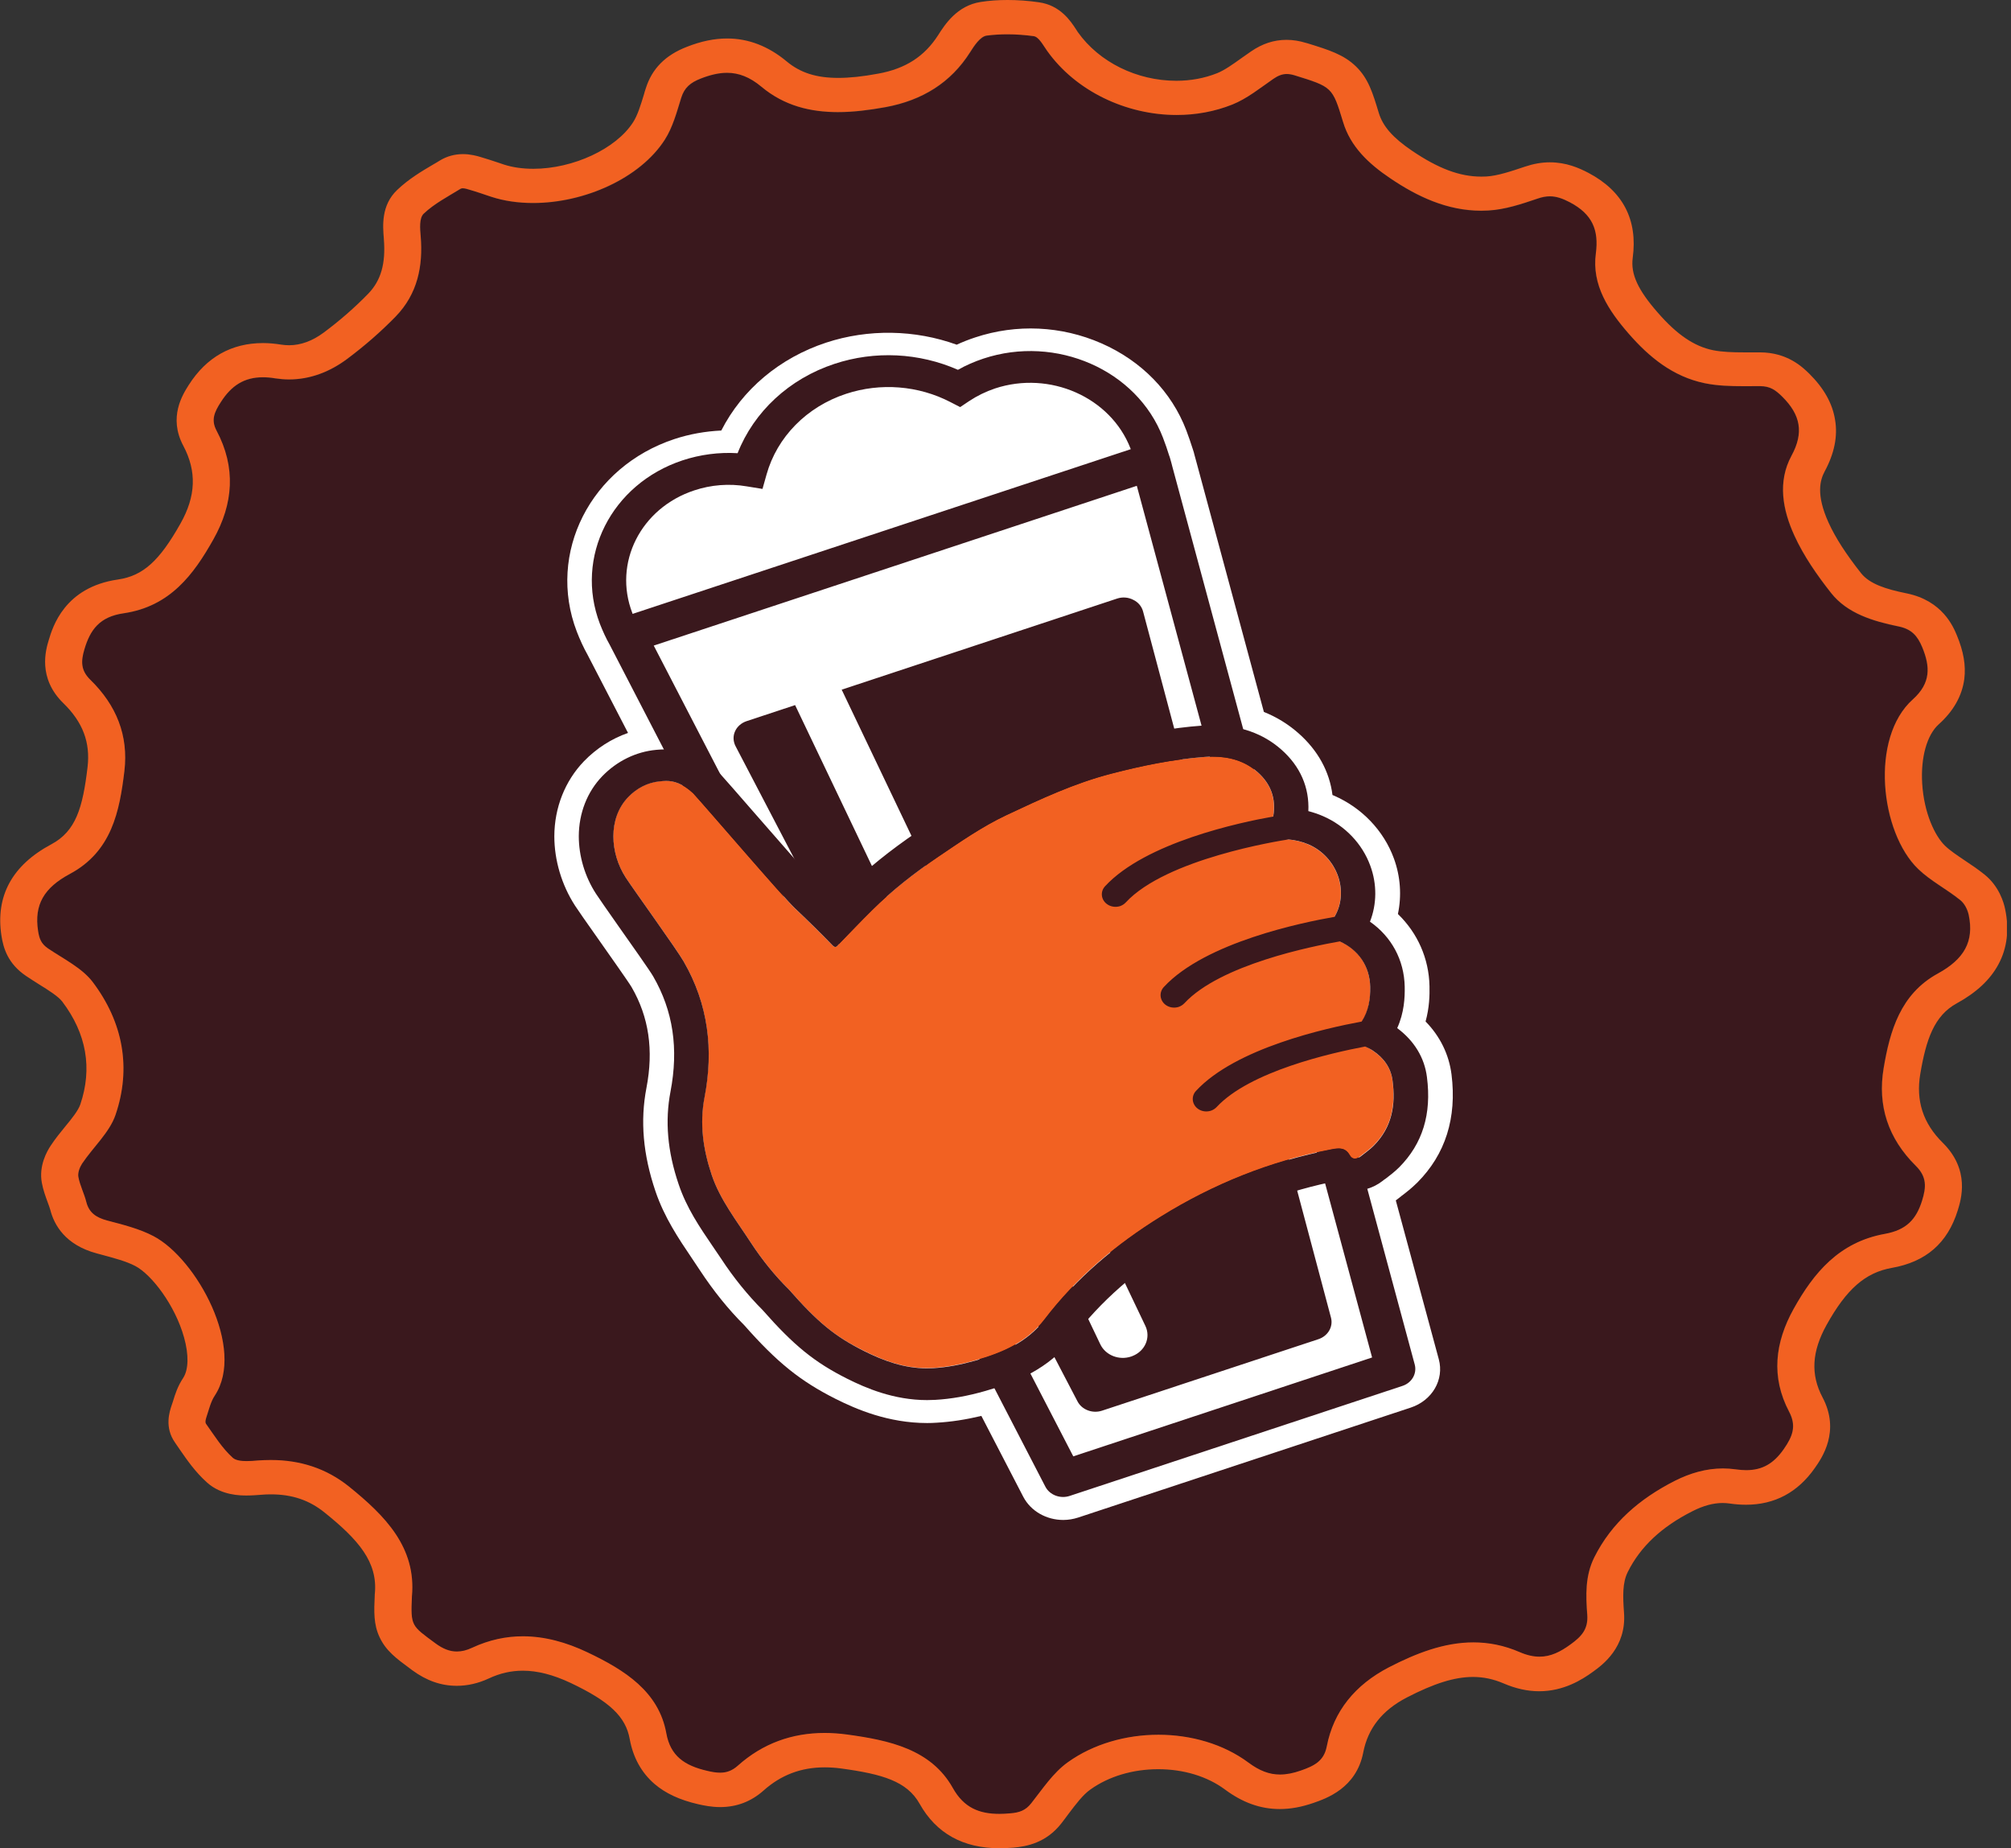 <svg width="37" height="34" viewBox="0 0 37 34" fill="none" xmlns="http://www.w3.org/2000/svg">
<rect x="0" y="0" width="37" height="34" fill="#333333" stroke="none"/>
<g clip-path="url(#clip0)">
<path d="M7.577 29.368C7.66 28.467 7.084 27.886 6.421 27.35C5.938 26.962 5.373 26.818 4.736 26.871C4.584 26.884 4.372 26.901 4.286 26.823C4.087 26.645 3.945 26.412 3.791 26.197C3.766 26.163 3.791 26.092 3.807 26.043C3.848 25.92 3.879 25.786 3.951 25.678C4.522 24.812 3.618 23.161 2.827 22.745C2.566 22.607 2.262 22.533 1.968 22.455C1.765 22.4 1.638 22.309 1.588 22.114C1.549 21.959 1.471 21.811 1.442 21.654C1.428 21.578 1.465 21.48 1.51 21.41C1.714 21.107 2.016 20.836 2.127 20.51C2.42 19.649 2.264 18.806 1.705 18.068C1.51 17.81 1.169 17.644 0.884 17.45C0.756 17.363 0.723 17.27 0.701 17.13C0.625 16.644 0.812 16.333 1.286 16.079C2.057 15.667 2.201 14.926 2.289 14.184C2.365 13.535 2.143 12.978 1.662 12.508C1.486 12.336 1.488 12.169 1.553 11.948C1.66 11.586 1.833 11.35 2.272 11.285C3.129 11.16 3.563 10.571 3.926 9.926C4.296 9.269 4.343 8.6 3.984 7.924C3.879 7.727 3.945 7.583 4.062 7.402C4.296 7.032 4.594 6.888 5.058 6.962C5.55 7.04 6.004 6.892 6.384 6.61C6.704 6.371 7.006 6.108 7.282 5.826C7.686 5.41 7.787 4.896 7.742 4.349C7.729 4.209 7.713 4.016 7.797 3.934C7.99 3.751 8.241 3.62 8.475 3.476C8.51 3.454 8.588 3.478 8.642 3.493C8.775 3.531 8.907 3.579 9.04 3.622C10.123 3.976 11.648 3.488 12.235 2.573C12.383 2.342 12.455 2.066 12.537 1.802C12.595 1.617 12.704 1.522 12.901 1.446C13.32 1.284 13.649 1.295 14.014 1.6C14.672 2.147 15.482 2.124 16.295 1.975C16.973 1.85 17.497 1.524 17.851 0.967C17.927 0.846 18.037 0.678 18.155 0.659C18.436 0.615 18.734 0.627 19.017 0.666C19.112 0.68 19.192 0.837 19.264 0.937C19.991 1.958 21.473 2.401 22.671 1.925C22.946 1.816 23.184 1.621 23.429 1.452C23.554 1.367 23.659 1.338 23.815 1.388C24.512 1.604 24.514 1.6 24.711 2.247C24.846 2.7 25.181 3.014 25.574 3.279C26.11 3.645 26.7 3.914 27.384 3.876C27.69 3.859 27.996 3.757 28.29 3.656C28.516 3.58 28.672 3.614 28.882 3.724C29.301 3.946 29.416 4.239 29.36 4.665C29.282 5.245 29.593 5.716 29.968 6.146C30.338 6.568 30.774 6.932 31.366 7.053C31.692 7.119 32.04 7.106 32.377 7.106C32.563 7.106 32.664 7.178 32.788 7.299C33.127 7.634 33.188 7.964 32.958 8.386C32.697 8.867 32.796 9.386 33.011 9.856C33.182 10.23 33.426 10.583 33.687 10.912C33.985 11.289 34.456 11.431 34.93 11.527C35.169 11.577 35.276 11.702 35.362 11.906C35.512 12.268 35.524 12.569 35.191 12.868C34.398 13.576 34.589 15.316 35.29 15.991C35.516 16.208 35.814 16.36 36.062 16.561C36.143 16.625 36.198 16.737 36.219 16.837C36.319 17.322 36.136 17.645 35.65 17.912C34.961 18.289 34.768 18.969 34.653 19.654C34.538 20.34 34.733 20.944 35.245 21.45C35.45 21.652 35.438 21.841 35.36 22.091C35.253 22.432 35.074 22.629 34.676 22.701C33.831 22.853 33.363 23.424 32.997 24.081C32.654 24.699 32.576 25.333 32.915 25.975C33.05 26.233 32.983 26.422 32.816 26.66C32.59 26.984 32.329 27.09 31.933 27.034C31.536 26.977 31.16 27.068 30.809 27.246C30.16 27.575 29.646 28.02 29.33 28.651C29.159 28.993 29.173 29.353 29.2 29.709C29.219 29.968 29.099 30.105 28.894 30.253C28.598 30.468 28.337 30.559 27.959 30.396C27.104 30.025 26.309 30.283 25.549 30.677C24.931 30.998 24.534 31.481 24.409 32.131C24.357 32.4 24.179 32.489 23.928 32.576C23.562 32.701 23.295 32.67 22.968 32.428C22.048 31.743 20.589 31.747 19.646 32.421C19.373 32.616 19.182 32.911 18.972 33.176C18.867 33.309 18.755 33.348 18.582 33.362C18.12 33.401 17.768 33.324 17.526 32.894C17.127 32.184 16.361 32.017 15.582 31.911C14.816 31.807 14.134 31.981 13.569 32.487C13.398 32.638 13.232 32.633 13.008 32.58C12.591 32.483 12.332 32.307 12.256 31.89C12.118 31.122 11.492 30.726 10.807 30.4C10.119 30.075 9.406 29.978 8.683 30.313C8.43 30.43 8.231 30.398 8.005 30.232C7.563 29.904 7.553 29.917 7.577 29.368Z" fill="#3A181D"/>
<path d="M18.539 0.631C18.699 0.631 18.861 0.644 19.019 0.665C19.114 0.678 19.194 0.835 19.266 0.935C19.794 1.678 20.723 2.115 21.649 2.115C21.997 2.115 22.344 2.054 22.671 1.924C22.946 1.814 23.184 1.619 23.429 1.45C23.511 1.394 23.587 1.361 23.675 1.361C23.718 1.361 23.764 1.369 23.815 1.384C24.511 1.6 24.514 1.596 24.711 2.244C24.846 2.696 25.181 3.011 25.574 3.276C26.077 3.617 26.626 3.876 27.254 3.876C27.297 3.876 27.341 3.874 27.384 3.872C27.69 3.855 27.996 3.753 28.29 3.653C28.372 3.624 28.446 3.611 28.516 3.611C28.637 3.611 28.75 3.651 28.884 3.721C29.303 3.942 29.418 4.236 29.362 4.662C29.284 5.241 29.595 5.713 29.971 6.143C30.34 6.565 30.776 6.928 31.368 7.05C31.598 7.097 31.838 7.104 32.081 7.104C32.181 7.104 32.28 7.103 32.381 7.103H32.383C32.57 7.103 32.668 7.175 32.791 7.296C33.13 7.631 33.192 7.96 32.962 8.383C32.701 8.864 32.8 9.382 33.015 9.852C33.186 10.227 33.431 10.579 33.691 10.909C33.989 11.285 34.46 11.427 34.934 11.524C35.173 11.573 35.28 11.698 35.366 11.903C35.516 12.264 35.528 12.565 35.195 12.865C34.402 13.573 34.593 15.313 35.294 15.987C35.52 16.205 35.818 16.356 36.066 16.557C36.147 16.621 36.202 16.733 36.223 16.833C36.323 17.318 36.141 17.642 35.654 17.909C34.965 18.286 34.772 18.965 34.657 19.651C34.542 20.336 34.737 20.94 35.249 21.446C35.454 21.649 35.442 21.838 35.364 22.088C35.257 22.429 35.078 22.626 34.68 22.698C33.835 22.849 33.367 23.421 33.001 24.078C32.658 24.695 32.58 25.33 32.919 25.971C33.054 26.229 32.987 26.418 32.82 26.657C32.633 26.926 32.422 27.045 32.128 27.045C32.068 27.045 32.005 27.039 31.937 27.03C31.857 27.019 31.779 27.013 31.701 27.013C31.39 27.013 31.094 27.1 30.813 27.242C30.164 27.572 29.65 28.017 29.334 28.647C29.163 28.99 29.177 29.349 29.204 29.706C29.223 29.965 29.104 30.101 28.898 30.249C28.707 30.389 28.53 30.476 28.325 30.476C28.214 30.476 28.095 30.45 27.963 30.393C27.671 30.266 27.388 30.213 27.108 30.213C26.57 30.213 26.052 30.414 25.551 30.673C24.933 30.995 24.536 31.478 24.411 32.127C24.359 32.396 24.181 32.485 23.93 32.572C23.792 32.62 23.669 32.644 23.55 32.644C23.355 32.644 23.174 32.576 22.971 32.425C22.51 32.082 21.912 31.912 21.314 31.912C20.719 31.912 20.119 32.08 19.648 32.417C19.375 32.612 19.184 32.907 18.974 33.172C18.869 33.305 18.756 33.345 18.584 33.358C18.516 33.364 18.45 33.368 18.389 33.368C18.021 33.368 17.735 33.258 17.53 32.89C17.131 32.18 16.365 32.014 15.586 31.908C15.447 31.889 15.309 31.879 15.173 31.879C14.573 31.879 14.033 32.071 13.573 32.483C13.468 32.576 13.365 32.61 13.25 32.61C13.176 32.61 13.098 32.597 13.012 32.576C12.595 32.48 12.336 32.303 12.26 31.887C12.122 31.118 11.495 30.722 10.811 30.397C10.421 30.211 10.022 30.101 9.62 30.101C9.311 30.101 9.001 30.166 8.689 30.311C8.588 30.359 8.496 30.381 8.405 30.381C8.272 30.381 8.146 30.33 8.011 30.23C7.567 29.902 7.555 29.916 7.579 29.367C7.662 28.465 7.086 27.884 6.423 27.348C6.004 27.011 5.521 26.858 4.984 26.858C4.904 26.858 4.822 26.861 4.738 26.867C4.676 26.873 4.606 26.878 4.537 26.878C4.436 26.878 4.339 26.865 4.286 26.82C4.087 26.642 3.945 26.409 3.791 26.193C3.766 26.159 3.791 26.089 3.807 26.04C3.848 25.917 3.879 25.782 3.951 25.674C4.522 24.809 3.618 23.158 2.827 22.741C2.566 22.603 2.262 22.529 1.968 22.451C1.765 22.396 1.637 22.306 1.588 22.111C1.549 21.955 1.471 21.808 1.442 21.651C1.428 21.575 1.465 21.476 1.51 21.406C1.713 21.103 2.016 20.832 2.126 20.507C2.42 19.645 2.264 18.803 1.705 18.064C1.51 17.807 1.169 17.64 0.883 17.447C0.756 17.36 0.723 17.267 0.701 17.127C0.625 16.64 0.812 16.33 1.286 16.076C2.057 15.663 2.2 14.923 2.289 14.181C2.365 13.531 2.143 12.974 1.662 12.505C1.485 12.332 1.487 12.166 1.553 11.944C1.66 11.583 1.833 11.346 2.272 11.282C3.129 11.157 3.563 10.568 3.926 9.922C4.296 9.265 4.343 8.597 3.984 7.921C3.879 7.724 3.945 7.58 4.062 7.398C4.257 7.091 4.495 6.94 4.836 6.94C4.906 6.94 4.98 6.945 5.058 6.959C5.147 6.972 5.233 6.98 5.317 6.98C5.708 6.98 6.069 6.839 6.382 6.606C6.702 6.368 7.004 6.105 7.279 5.823C7.684 5.406 7.785 4.893 7.74 4.346C7.727 4.205 7.711 4.012 7.795 3.931C7.988 3.747 8.239 3.617 8.473 3.473C8.483 3.467 8.498 3.463 8.512 3.463C8.551 3.463 8.601 3.478 8.638 3.49C8.771 3.528 8.903 3.575 9.036 3.619C9.277 3.698 9.539 3.734 9.809 3.734C10.752 3.734 11.775 3.28 12.231 2.57C12.379 2.338 12.451 2.062 12.533 1.799C12.591 1.613 12.7 1.519 12.897 1.443C13.067 1.377 13.226 1.339 13.375 1.339C13.591 1.339 13.795 1.416 14.01 1.596C14.43 1.947 14.912 2.062 15.418 2.062C15.703 2.062 15.997 2.024 16.291 1.971C16.969 1.846 17.493 1.52 17.846 0.964C17.922 0.843 18.033 0.674 18.15 0.655C18.28 0.638 18.409 0.631 18.539 0.631ZM18.539 0C18.366 0 18.2 0.011 18.044 0.036C17.608 0.102 17.382 0.456 17.261 0.646C17.01 1.038 16.661 1.263 16.162 1.354C15.868 1.409 15.631 1.433 15.422 1.433C15.019 1.433 14.725 1.339 14.473 1.129C14.138 0.85 13.77 0.708 13.38 0.708C13.145 0.708 12.903 0.757 12.636 0.862C12.241 1.015 11.995 1.265 11.882 1.625C11.869 1.663 11.857 1.7 11.847 1.74C11.787 1.937 11.73 2.123 11.648 2.249C11.335 2.738 10.546 3.105 9.813 3.105C9.613 3.105 9.431 3.079 9.268 3.026C9.235 3.014 9.2 3.003 9.168 2.992C9.065 2.958 8.958 2.922 8.847 2.89L8.841 2.888C8.777 2.869 8.658 2.835 8.518 2.835C8.368 2.835 8.225 2.874 8.101 2.948C8.058 2.975 8.015 3.001 7.97 3.026C7.758 3.151 7.518 3.293 7.308 3.494C7.01 3.776 7.043 4.158 7.062 4.387V4.395C7.099 4.849 7.01 5.16 6.774 5.404C6.527 5.658 6.252 5.898 5.956 6.118C5.747 6.273 5.533 6.351 5.319 6.351C5.272 6.351 5.223 6.347 5.176 6.34C5.058 6.321 4.945 6.311 4.839 6.311C4.259 6.311 3.799 6.571 3.474 7.08C3.361 7.258 3.094 7.676 3.372 8.199C3.622 8.67 3.606 9.127 3.32 9.632C2.93 10.325 2.628 10.594 2.168 10.661C1.185 10.803 0.968 11.537 0.896 11.778C0.844 11.95 0.688 12.471 1.167 12.937C1.524 13.285 1.664 13.658 1.611 14.111C1.522 14.864 1.395 15.29 0.945 15.531C0.222 15.917 -0.086 16.485 0.027 17.216C0.062 17.441 0.144 17.729 0.483 17.956C0.565 18.011 0.645 18.062 0.723 18.111C0.896 18.218 1.072 18.329 1.146 18.426C1.592 19.015 1.703 19.653 1.477 20.319C1.438 20.431 1.323 20.575 1.198 20.726C1.109 20.834 1.017 20.948 0.933 21.075C0.865 21.177 0.711 21.446 0.77 21.76C0.795 21.895 0.84 22.014 0.875 22.111C0.896 22.166 0.914 22.217 0.925 22.255C0.996 22.535 1.202 22.902 1.779 23.057L1.857 23.078C2.096 23.143 2.322 23.201 2.49 23.29C2.79 23.447 3.222 24.012 3.386 24.602C3.476 24.922 3.47 25.195 3.37 25.349C3.267 25.504 3.22 25.655 3.183 25.778C3.174 25.805 3.166 25.831 3.158 25.852C3.121 25.964 3.02 26.256 3.222 26.54C3.25 26.579 3.279 26.621 3.306 26.663C3.441 26.858 3.593 27.079 3.811 27.274C4.076 27.511 4.424 27.511 4.539 27.511C4.639 27.511 4.732 27.503 4.8 27.498C4.863 27.492 4.925 27.49 4.984 27.49C5.375 27.49 5.689 27.596 5.973 27.825C6.599 28.329 6.951 28.736 6.897 29.315L6.895 29.329V29.342C6.881 29.643 6.871 29.882 6.986 30.122C7.103 30.37 7.296 30.512 7.538 30.69L7.583 30.724C7.849 30.919 8.116 31.012 8.405 31.012C8.601 31.012 8.8 30.967 8.995 30.876C9.203 30.779 9.406 30.734 9.62 30.734C9.891 30.734 10.178 30.808 10.499 30.959C11.218 31.3 11.512 31.58 11.586 31.991C11.648 32.33 11.8 32.608 12.042 32.817C12.245 32.991 12.506 33.112 12.845 33.19C12.95 33.214 13.092 33.243 13.25 33.243C13.554 33.243 13.823 33.14 14.049 32.938C14.37 32.652 14.738 32.512 15.173 32.512C15.274 32.512 15.379 32.519 15.486 32.534C16.238 32.637 16.688 32.769 16.92 33.182C17.224 33.725 17.719 34 18.387 34C18.469 34 18.553 33.996 18.645 33.989C18.89 33.968 19.247 33.9 19.525 33.546C19.57 33.489 19.613 33.43 19.654 33.375C19.794 33.19 19.925 33.015 20.063 32.919C20.4 32.678 20.842 32.546 21.31 32.546C21.777 32.546 22.212 32.678 22.537 32.919C22.862 33.161 23.192 33.279 23.546 33.279C23.743 33.279 23.944 33.243 24.164 33.167C24.401 33.085 24.953 32.896 25.081 32.243C25.167 31.794 25.43 31.463 25.882 31.228C26.387 30.967 26.763 30.849 27.102 30.849C27.295 30.849 27.48 30.889 27.665 30.968C27.885 31.063 28.105 31.112 28.319 31.112C28.764 31.112 29.101 30.906 29.315 30.749C29.482 30.628 29.927 30.304 29.88 29.668C29.858 29.365 29.849 29.117 29.95 28.916C30.182 28.452 30.57 28.088 31.137 27.801C31.339 27.698 31.522 27.649 31.696 27.649C31.739 27.649 31.785 27.653 31.828 27.659C31.931 27.674 32.029 27.681 32.124 27.681C32.652 27.681 33.077 27.454 33.391 27.005C33.521 26.82 33.864 26.329 33.531 25.703C33.311 25.286 33.334 24.864 33.607 24.373C33.973 23.714 34.32 23.41 34.807 23.324C35.436 23.213 35.832 22.868 36.019 22.27C36.083 22.065 36.251 21.524 35.746 21.024C35.382 20.666 35.247 20.249 35.331 19.755C35.438 19.123 35.586 18.685 36.001 18.458C36.364 18.259 36.617 18.023 36.769 17.74C36.929 17.443 36.971 17.1 36.892 16.724C36.868 16.604 36.782 16.305 36.514 16.089C36.389 15.989 36.264 15.905 36.142 15.824C36.007 15.733 35.877 15.646 35.787 15.559C35.6 15.379 35.399 14.957 35.366 14.412C35.337 13.934 35.454 13.518 35.67 13.325C35.943 13.08 36.101 12.798 36.141 12.488C36.171 12.24 36.128 11.986 36.003 11.685C35.937 11.528 35.74 11.051 35.082 10.916C34.692 10.837 34.4 10.742 34.242 10.545C33.963 10.191 33.772 9.896 33.644 9.615C33.406 9.093 33.49 8.826 33.572 8.672C33.749 8.345 33.815 8.025 33.763 7.722C33.714 7.419 33.558 7.142 33.289 6.875C33.169 6.758 32.89 6.482 32.379 6.482H32.376C32.331 6.482 32.284 6.482 32.239 6.482C32.185 6.482 32.132 6.482 32.078 6.482C31.885 6.482 31.684 6.476 31.516 6.442C31.17 6.37 30.856 6.158 30.503 5.753C30.135 5.334 30.001 5.041 30.04 4.745C30.135 4.043 29.86 3.514 29.223 3.179C29.052 3.09 28.818 2.986 28.516 2.986C28.364 2.986 28.214 3.013 28.056 3.066C27.809 3.149 27.552 3.236 27.343 3.247C27.314 3.249 27.283 3.249 27.254 3.249C26.858 3.249 26.465 3.102 25.978 2.772C25.625 2.532 25.444 2.325 25.368 2.077C25.257 1.71 25.177 1.445 24.949 1.223C24.723 1.004 24.456 0.92 24.051 0.795L24.031 0.79C23.909 0.752 23.788 0.733 23.671 0.733C23.439 0.733 23.225 0.803 23.016 0.947C22.956 0.988 22.898 1.028 22.843 1.068C22.683 1.183 22.531 1.291 22.395 1.346C22.161 1.439 21.908 1.486 21.643 1.486C20.918 1.486 20.223 1.144 19.831 0.591C19.823 0.579 19.811 0.562 19.8 0.543C19.698 0.386 19.508 0.097 19.114 0.042C18.917 0.013 18.721 0 18.539 0Z" fill="#F26122"/>
<path d="M25.681 22.082C25.699 22.069 25.715 22.055 25.734 22.042C25.748 22.031 25.763 22.021 25.775 22.01L25.779 22.006C25.859 21.946 25.966 21.864 26.075 21.756C26.595 21.235 26.806 20.565 26.706 19.764C26.659 19.397 26.496 19.064 26.229 18.791C26.299 18.537 26.305 18.308 26.301 18.142C26.291 17.632 26.081 17.163 25.72 16.814C25.791 16.477 25.767 16.123 25.646 15.792C25.459 15.28 25.056 14.858 24.54 14.635C24.532 14.631 24.524 14.627 24.516 14.625C24.462 14.194 24.248 13.803 23.889 13.487C23.7 13.321 23.488 13.19 23.254 13.097L22.009 8.486C21.999 8.445 21.986 8.401 21.974 8.358L21.964 8.318C21.958 8.299 21.951 8.278 21.945 8.259C21.908 8.142 21.869 8.03 21.826 7.915C21.555 7.206 21 6.638 20.263 6.315C19.527 5.993 18.703 5.955 17.943 6.207C17.826 6.245 17.713 6.29 17.602 6.341C16.835 6.063 15.975 6.048 15.2 6.303C14.343 6.585 13.655 7.167 13.271 7.92C12.977 7.934 12.687 7.985 12.408 8.077C10.865 8.587 10.059 10.175 10.612 11.618C10.67 11.768 10.737 11.914 10.813 12.05L11.555 13.483C11.251 13.589 10.972 13.768 10.744 14.004C10.394 14.368 10.201 14.858 10.199 15.383C10.199 15.824 10.333 16.278 10.579 16.659C10.641 16.755 10.774 16.943 11.002 17.267C11.185 17.528 11.569 18.07 11.621 18.16C11.939 18.709 12.028 19.316 11.894 20.012C11.777 20.618 11.831 21.239 12.059 21.912C12.223 22.398 12.492 22.794 12.728 23.144C12.782 23.224 12.833 23.299 12.882 23.375C13.123 23.741 13.4 24.087 13.692 24.377C14.298 25.064 14.725 25.407 15.377 25.735C15.755 25.924 16.342 26.178 17.059 26.178C17.117 26.178 17.174 26.176 17.232 26.172C17.499 26.157 17.77 26.115 18.056 26.047L18.826 27.533C18.966 27.802 19.256 27.961 19.562 27.961C19.654 27.961 19.747 27.946 19.839 27.916L25.956 25.894C26.352 25.763 26.574 25.38 26.472 25.004L25.681 22.082Z" fill="white"/>
<path d="M25.677 25.186L21.206 8.623C21.185 8.466 21.146 8.309 21.087 8.154C20.661 7.059 19.363 6.487 18.185 6.876C17.982 6.944 17.795 7.035 17.629 7.146C16.981 6.811 16.19 6.726 15.44 6.972C14.586 7.254 13.988 7.904 13.776 8.661C13.408 8.601 13.02 8.625 12.646 8.748C11.491 9.129 10.896 10.309 11.313 11.382C11.401 11.611 11.53 11.816 11.687 11.994L19.558 27.204L25.677 25.186Z" fill="white"/>
<path d="M26.03 25.104L21.569 8.581C21.559 8.542 21.549 8.5 21.536 8.458L21.524 8.417C21.52 8.405 21.518 8.394 21.512 8.383C21.479 8.277 21.442 8.167 21.397 8.051C20.92 6.805 19.43 6.154 18.093 6.597C17.928 6.652 17.772 6.72 17.625 6.803C16.912 6.489 16.096 6.447 15.352 6.694C14.52 6.968 13.871 7.574 13.571 8.337C13.228 8.316 12.882 8.362 12.56 8.468C11.245 8.903 10.569 10.25 11.037 11.475C11.091 11.613 11.15 11.742 11.218 11.861L19.233 27.348C19.313 27.503 19.509 27.577 19.683 27.518L25.8 25.496C25.974 25.441 26.073 25.271 26.03 25.104ZM11.635 11.28C11.278 10.359 11.787 9.346 12.774 9.021C13.082 8.918 13.417 8.892 13.739 8.947L14.029 8.994L14.103 8.731C14.296 8.04 14.842 7.483 15.566 7.245C16.199 7.036 16.899 7.091 17.489 7.398L17.666 7.489L17.83 7.379C17.978 7.281 18.138 7.203 18.307 7.146C19.315 6.813 20.433 7.307 20.799 8.248C20.801 8.254 20.803 8.258 20.805 8.263L11.639 11.293C11.639 11.289 11.637 11.285 11.635 11.28ZM19.747 26.791L12.028 11.876L20.916 8.937L25.245 24.972L19.747 26.791ZM20.554 11.011L15.486 12.687L21.074 24.392C21.175 24.604 21.07 24.851 20.842 24.943C20.832 24.947 20.821 24.951 20.811 24.955C20.589 25.029 20.341 24.932 20.244 24.729L14.629 12.971L13.737 13.266C13.641 13.298 13.562 13.366 13.524 13.453C13.484 13.54 13.489 13.639 13.532 13.724L19.825 25.78C19.905 25.934 20.1 26.008 20.275 25.951L24.259 24.635C24.433 24.576 24.532 24.407 24.489 24.241L21.031 11.248C21.006 11.155 20.941 11.077 20.85 11.034C20.758 10.986 20.651 10.979 20.554 11.011Z" fill="#3A181D"/>
<path d="M14.51 23.716C14.265 23.476 14.021 23.176 13.811 22.854C13.548 22.451 13.246 22.067 13.092 21.61C12.936 21.145 12.866 20.671 12.96 20.183C13.129 19.312 13.032 18.473 12.576 17.683C12.453 17.467 11.646 16.35 11.51 16.14C11.22 15.691 11.181 15.053 11.555 14.663C11.711 14.5 11.913 14.392 12.137 14.371C12.307 14.356 12.486 14.347 12.753 14.593C13.01 14.873 14.411 16.509 14.625 16.71C14.838 16.911 15.116 17.181 15.319 17.393C15.375 17.452 15.399 17.403 15.43 17.371C15.636 17.161 15.835 16.948 16.044 16.742C16.412 16.379 16.823 16.059 17.257 15.763C17.663 15.489 18.066 15.207 18.516 14.994C19.141 14.701 19.765 14.407 20.447 14.231C21.01 14.085 21.578 13.968 22.159 13.925C22.52 13.898 22.86 13.961 23.135 14.203C23.386 14.425 23.478 14.697 23.425 15.011C23.408 15.114 23.381 15.214 23.351 15.314C23.322 15.405 23.359 15.434 23.451 15.432C23.667 15.428 23.875 15.451 24.074 15.536C24.594 15.761 24.824 16.386 24.559 16.854C24.503 16.952 24.444 17.047 24.374 17.136C24.331 17.191 24.331 17.221 24.417 17.24C24.904 17.348 25.202 17.695 25.21 18.155C25.216 18.414 25.175 18.662 24.996 18.878C24.945 18.939 24.883 18.988 24.82 19.037C24.793 19.058 24.744 19.073 24.752 19.113C24.76 19.154 24.811 19.147 24.844 19.154C24.994 19.191 25.134 19.245 25.259 19.329C25.463 19.465 25.592 19.649 25.621 19.878C25.676 20.317 25.613 20.732 25.27 21.073C25.196 21.146 25.109 21.207 25.027 21.271C24.949 21.332 24.877 21.328 24.832 21.249C24.752 21.107 24.639 21.114 24.493 21.143C23.359 21.36 22.319 21.783 21.36 22.377C20.528 22.892 19.796 23.51 19.219 24.267C18.896 24.689 18.442 24.884 17.939 25.026C17.684 25.098 17.425 25.149 17.16 25.165C16.698 25.191 16.285 25.045 15.89 24.846C15.354 24.581 15.04 24.32 14.51 23.716Z" fill="#F26122"/>
<path d="M26.254 19.814C26.209 19.456 26.02 19.147 25.707 18.913C25.835 18.63 25.849 18.354 25.845 18.151C25.835 17.655 25.598 17.229 25.206 16.955C25.333 16.631 25.337 16.265 25.212 15.926C25.064 15.521 24.748 15.19 24.343 15.014C24.257 14.976 24.166 14.946 24.072 14.921C24.092 14.486 23.924 14.097 23.575 13.789C23.24 13.493 22.812 13.342 22.309 13.342C22.243 13.342 22.177 13.344 22.11 13.349C21.561 13.389 20.994 13.491 20.277 13.677C19.531 13.87 18.869 14.181 18.229 14.482C17.76 14.701 17.353 14.98 16.959 15.247L16.881 15.3C16.377 15.642 15.952 15.985 15.582 16.349C15.506 16.424 15.432 16.5 15.358 16.574C15.264 16.481 15.167 16.39 15.079 16.307C14.962 16.195 14.28 15.413 13.873 14.946C13.573 14.601 13.336 14.33 13.238 14.222L13.221 14.201L13.203 14.184C12.911 13.915 12.601 13.785 12.256 13.785C12.188 13.785 12.13 13.789 12.075 13.794C11.701 13.828 11.35 14.001 11.081 14.279C10.803 14.567 10.651 14.959 10.649 15.381C10.649 15.748 10.76 16.125 10.966 16.442C11.023 16.53 11.161 16.726 11.378 17.036C11.608 17.362 11.956 17.854 12.017 17.96C12.385 18.596 12.488 19.289 12.336 20.083C12.233 20.622 12.28 21.179 12.486 21.785C12.632 22.221 12.874 22.575 13.108 22.919C13.164 23.001 13.217 23.078 13.269 23.156C13.495 23.502 13.76 23.828 14.031 24.099C14.606 24.752 14.986 25.061 15.59 25.364C15.925 25.532 16.443 25.756 17.057 25.756C17.107 25.756 17.154 25.754 17.203 25.752C17.501 25.735 17.803 25.682 18.132 25.587C18.676 25.432 19.295 25.193 19.743 24.604C20.244 23.945 20.891 23.375 21.719 22.864C22.586 22.328 23.511 21.953 24.472 21.749C24.602 21.846 24.76 21.901 24.933 21.901C25.06 21.901 25.251 21.87 25.442 21.721C25.459 21.707 25.475 21.694 25.494 21.683C25.566 21.628 25.656 21.56 25.744 21.473C26.174 21.039 26.342 20.495 26.254 19.814ZM25.274 21.077C25.2 21.151 25.113 21.211 25.031 21.276C24.996 21.302 24.961 21.317 24.931 21.317C24.894 21.317 24.861 21.297 24.836 21.253C24.783 21.158 24.715 21.13 24.631 21.13C24.59 21.13 24.544 21.137 24.497 21.147C23.363 21.365 22.323 21.787 21.364 22.381C20.532 22.896 19.8 23.514 19.223 24.271C18.9 24.693 18.446 24.889 17.943 25.03C17.688 25.102 17.429 25.154 17.164 25.169C17.129 25.171 17.092 25.172 17.057 25.172C16.638 25.172 16.258 25.034 15.895 24.852C15.356 24.582 15.04 24.32 14.512 23.718C14.267 23.478 14.023 23.179 13.813 22.857C13.55 22.453 13.248 22.069 13.094 21.613C12.938 21.147 12.868 20.674 12.963 20.185C13.131 19.314 13.034 18.475 12.578 17.686C12.455 17.47 11.648 16.352 11.512 16.142C11.222 15.694 11.183 15.055 11.557 14.665C11.713 14.502 11.915 14.395 12.139 14.374C12.178 14.37 12.217 14.366 12.256 14.366C12.393 14.366 12.547 14.404 12.755 14.593C13.012 14.874 14.413 16.51 14.627 16.71C14.84 16.911 15.118 17.182 15.321 17.394C15.34 17.413 15.356 17.42 15.368 17.42C15.395 17.42 15.412 17.392 15.432 17.371C15.638 17.161 15.837 16.949 16.047 16.743C16.414 16.379 16.825 16.059 17.259 15.764C17.666 15.489 18.068 15.207 18.518 14.995C19.143 14.701 19.767 14.408 20.45 14.232C21.012 14.086 21.58 13.969 22.161 13.925C22.212 13.921 22.262 13.919 22.311 13.919C22.617 13.919 22.901 13.995 23.137 14.203C23.388 14.425 23.48 14.698 23.427 15.012C23.427 15.016 23.425 15.02 23.425 15.021C22.81 15.129 21.078 15.498 20.332 16.303C20.242 16.4 20.256 16.546 20.361 16.627C20.431 16.682 20.526 16.695 20.608 16.669C20.647 16.655 20.684 16.633 20.712 16.602C21.458 15.796 23.538 15.468 23.706 15.442C23.834 15.455 23.957 15.483 24.076 15.534C24.596 15.76 24.826 16.385 24.561 16.852C24.559 16.858 24.555 16.862 24.55 16.867C23.981 16.966 22.177 17.331 21.413 18.157C21.323 18.254 21.337 18.399 21.44 18.481C21.51 18.536 21.604 18.549 21.686 18.523C21.725 18.509 21.762 18.486 21.791 18.456C22.449 17.746 24.14 17.407 24.649 17.318C24.994 17.474 25.202 17.773 25.21 18.155C25.214 18.382 25.179 18.598 25.052 18.793C24.398 18.913 22.732 19.282 22.005 20.068C21.915 20.164 21.929 20.31 22.032 20.391C22.101 20.446 22.196 20.459 22.278 20.433C22.317 20.42 22.354 20.397 22.383 20.367C22.993 19.708 24.495 19.369 25.116 19.252C25.165 19.274 25.214 19.297 25.259 19.327C25.463 19.463 25.592 19.647 25.621 19.876C25.681 20.321 25.615 20.734 25.274 21.077Z" fill="#3A181D"/>
</g>
<defs>
<clipPath id="clip0">
<rect width="36.925" height="34" fill="white"/>
</clipPath>
</defs>
</svg>

